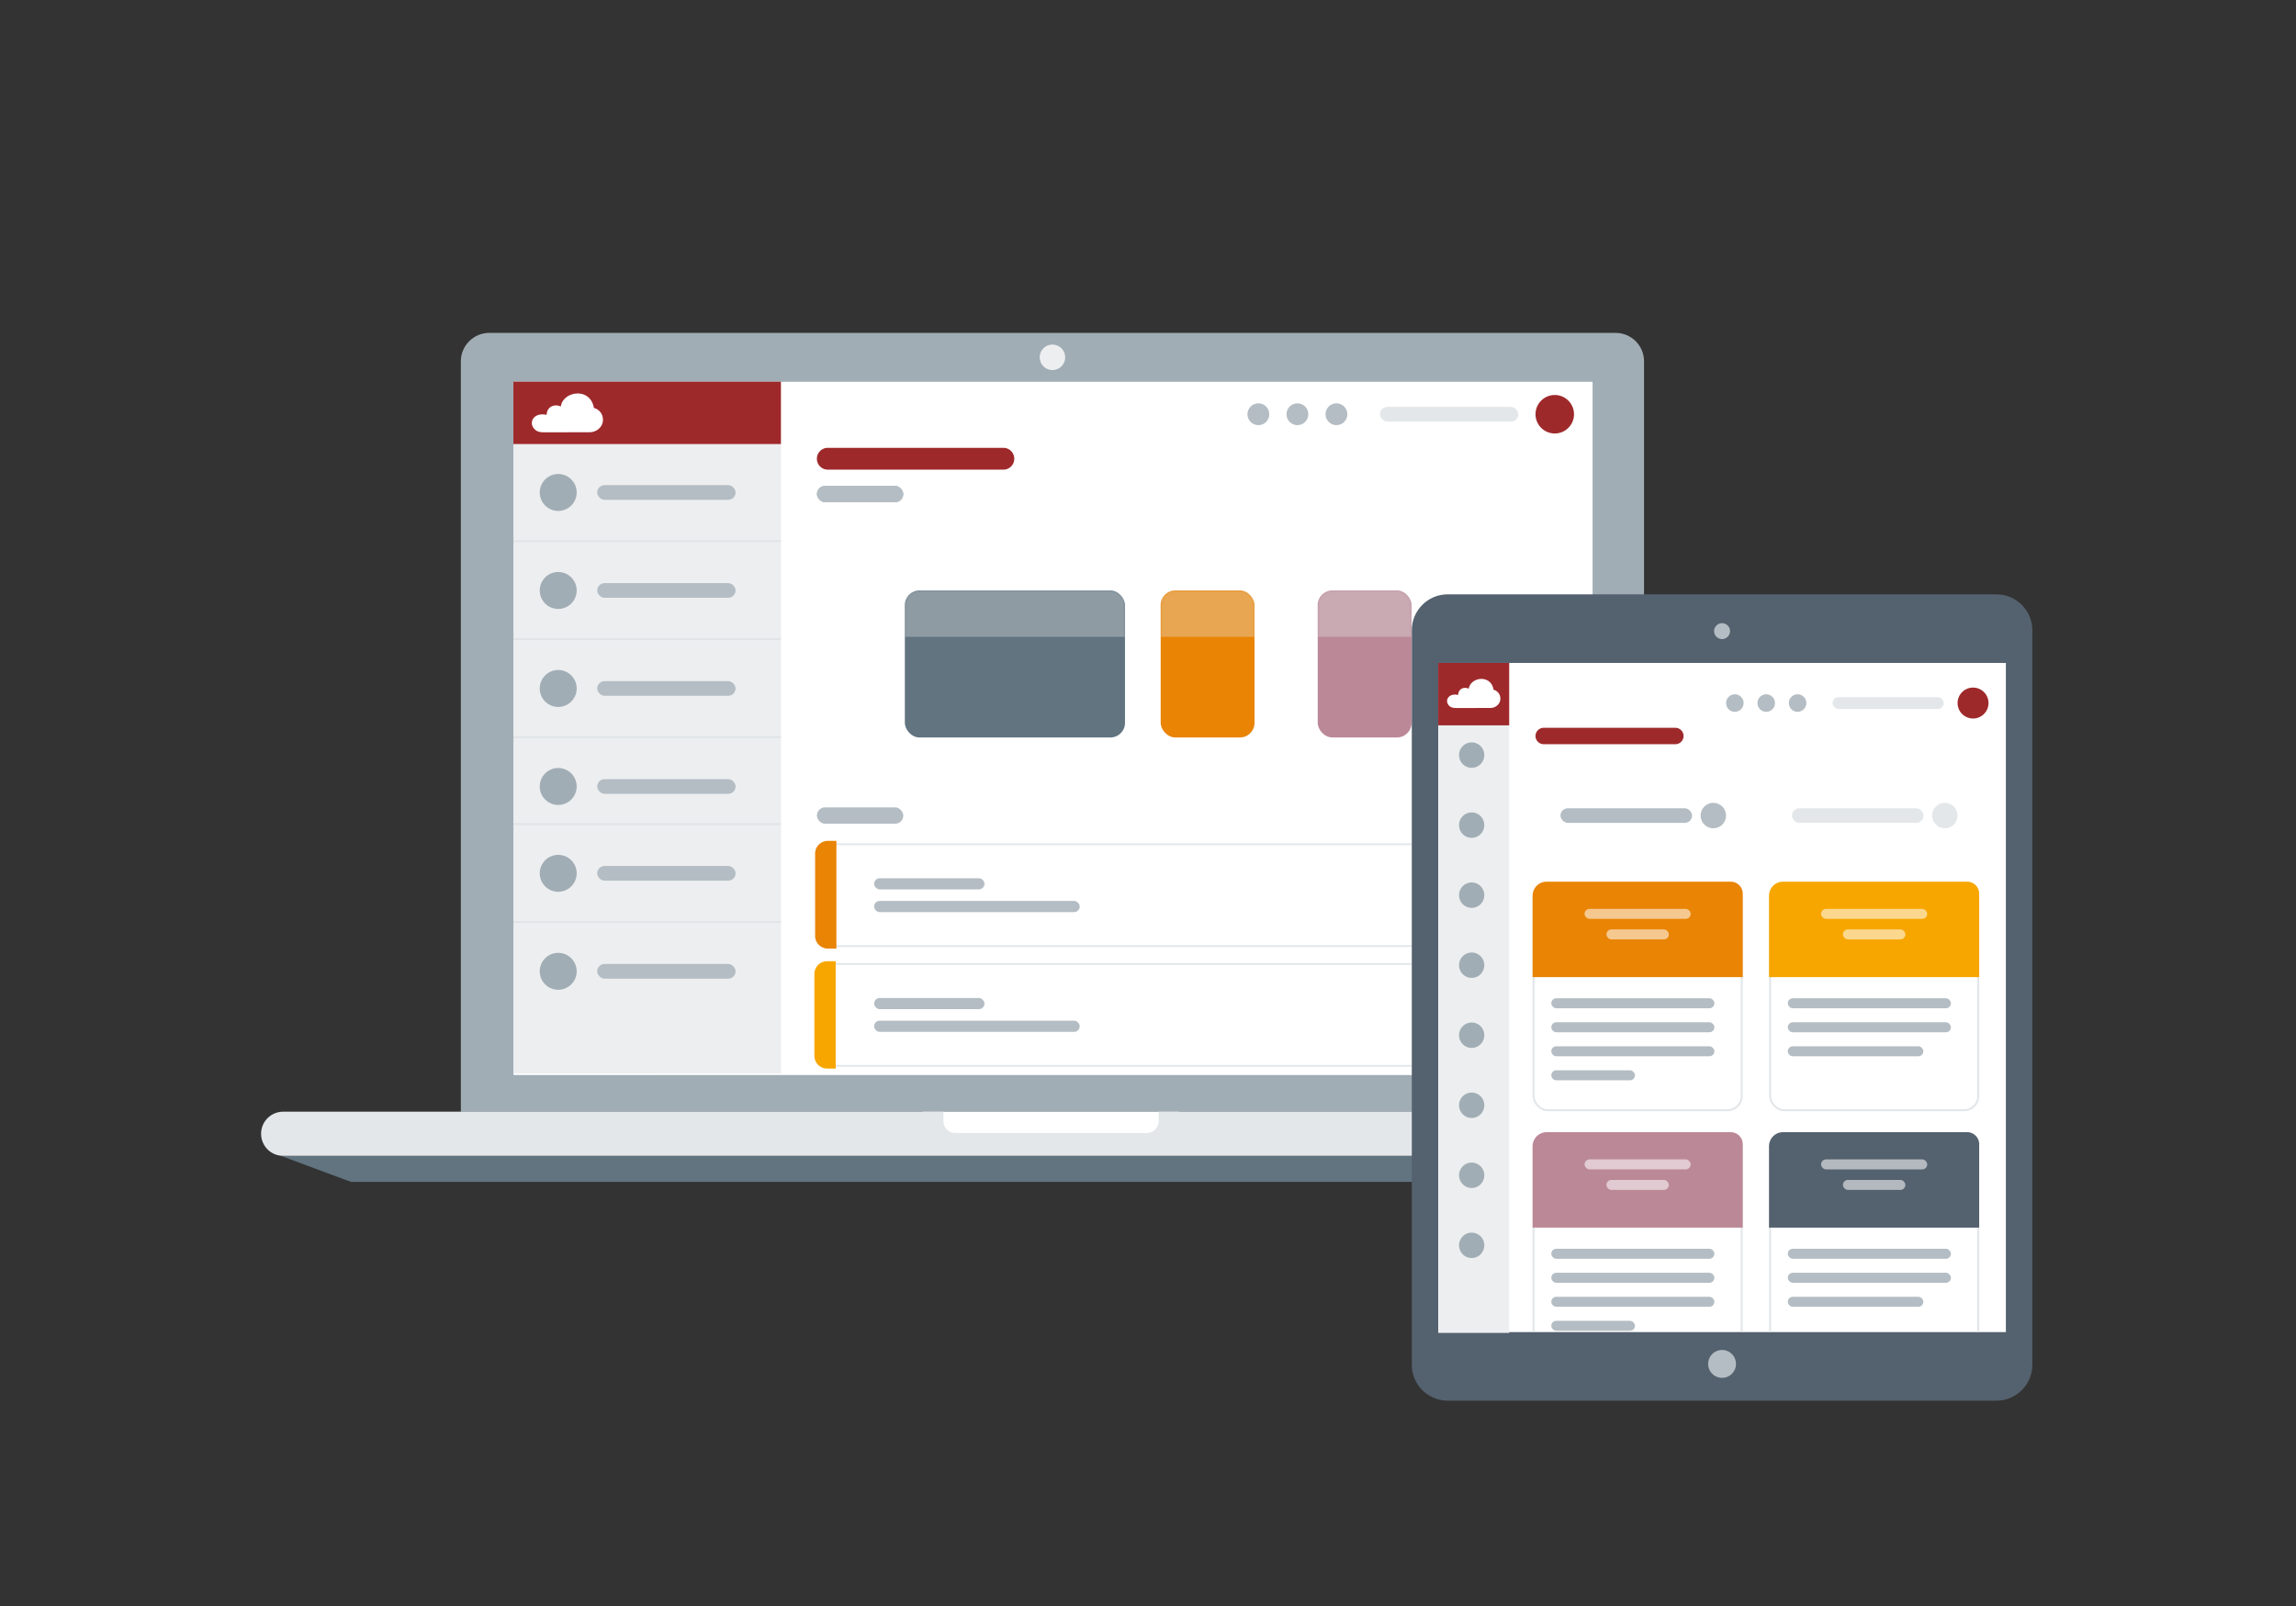 <svg width="1262" height="883" viewBox="0 0 1262 883" xmlns="http://www.w3.org/2000/svg" xmlns:xlink="http://www.w3.org/1999/xlink"><rect x="0" y="0" width="1262" height="883" fill="#333333" stroke="none"/><defs><rect id="a" x=".677" y=".494" width="121" height="80.81" rx="8"/><rect id="c" x=".289" y=".494" width="51.574" height="80.81" rx="8"/><rect id="e" x=".289" y=".494" width="51.574" height="80.81" rx="8"/></defs><g transform="translate(143.5 183)" fill="none" fill-rule="evenodd"><path d="M744.552 0H125.417c-8.586 0-15.611 7.025-15.611 15.603v412.618h650.343V15.603C760.15 7.025 753.127 0 744.552 0" fill="#A1ADB4"/><path fill="#FFF" d="M138.742 407.984h593.125V26.882H138.742z"/><path fill="#617480" d="M830.336 466.735H49.408l-38.536-14.31h858z"/><path d="M441.973 13.443c0 3.86-3.109 6.99-6.998 6.99-3.855 0-6.993-3.13-6.993-6.99 0-3.884 3.138-7.01 6.993-7.01a6.98 6.98 0 016.998 7.01" fill="#ECEEF0"/><path fill="#FFF" d="M363.763 442.456h140.803v-14.301H363.763z"/><path d="M493.4 428.154v5.197c0 3.576-2.925 6.508-6.503 6.508H381.534c-3.568 0-6.497-2.932-6.497-6.508v-5.197H12.135C5.433 428.154 0 433.587 0 440.29c0 6.702 5.433 12.135 12.135 12.135h856.737v-24.27H493.4z" fill="#E3E7E9"/><rect stroke="#E3E7E9" x="305.5" y="281.114" width="407" height="56" rx="7"/><rect stroke="#E3E7E9" x="305.5" y="346.949" width="407" height="56" rx="7"/><path d="M311.526 279.268h4.707v59.21h-4.707a7 7 0 01-7-7v-45.21a7 7 0 017-7z" fill="#E98404"/><path d="M311.126 345.434h4.707v59.016h-4.707a7 7 0 01-7-7v-45.016a7 7 0 017-7z" fill="#F7A600"/><rect fill="#B4BDC3" x="305.5" y="84.114" width="47.5" height="9" rx="4.5"/><rect fill="#B4BDC3" x="305.5" y="84.114" width="47.5" height="9" rx="4.5"/><rect fill="#B4BDC3" x="305.5" y="260.839" width="47.5" height="9" rx="4.5"/><rect fill="#B4BDC3" x="336.962" y="299.81" width="60.65" height="6.128" rx="3.064"/><rect fill="#B4BDC3" x="336.962" y="365.645" width="60.65" height="6.128" rx="3.064"/><rect fill="#B4BDC3" x="336.962" y="312.29" width="113" height="6.128" rx="3.064"/><rect fill="#B4BDC3" x="336.962" y="378.125" width="113" height="6.128" rx="3.064"/><g transform="translate(353.177 141.114)"><mask id="b" fill="#fff"><use xlink:href="#a"/></mask><use fill="#617480" opacity=".585" xlink:href="#a"/><path fill="#E3E7E9" opacity=".585" mask="url(#b)" d="M-5-7h133v33H-5z"/></g><g transform="translate(494.177 141.114)"><mask id="d" fill="#fff"><use xlink:href="#c"/></mask><use fill="#E98404" opacity=".585" xlink:href="#c"/><path fill="#E3E7E9" opacity=".585" mask="url(#d)" d="M-2.131-7h56.689v33H-2.131z"/></g><g transform="translate(580.5 141.114)"><mask id="f" fill="#fff"><use xlink:href="#e"/></mask><use fill="#BB8897" opacity=".585" xlink:href="#e"/><path fill="#E3E7E9" opacity=".585" mask="url(#f)" d="M-2.131-7h56.689v33H-2.131z"/></g><path fill="#ECEEF0" d="M138.694 61.127h147.051v346H138.694z"/><rect fill="#B4BDC3" x="184.76" y="245.325" width="76.043" height="8.059" rx="4.029"/><rect fill="#B4BDC3" x="184.76" y="293.075" width="76.043" height="8.059" rx="4.029"/><rect fill="#B4BDC3" x="184.76" y="346.949" width="76.043" height="8.059" rx="4.029"/><path fill="#B4BDC3" opacity=".196" d="M138.694 115h147.051v-1H138.694zm0 107.747h147.051v-1H138.694zm0 47.75h147.051v-1H138.694zm0 53.873h147.051v-1H138.694zm0-155.497h147.051v-1H138.694z"/><ellipse fill="#A1ADB4" cx="163.323" cy="87.735" rx="10.151" ry="10.153"/><ellipse fill="#A1ADB4" cx="163.323" cy="195.481" rx="10.151" ry="10.153"/><ellipse fill="#A1ADB4" cx="163.323" cy="141.608" rx="10.151" ry="10.153"/><ellipse fill="#A1ADB4" cx="163.323" cy="249.355" rx="10.151" ry="10.153"/><ellipse fill="#A1ADB4" cx="163.323" cy="297.105" rx="10.151" ry="10.153"/><ellipse fill="#A1ADB4" cx="163.323" cy="350.978" rx="10.151" ry="10.153"/><rect fill="#B4BDC3" x="184.76" y="83.705" width="76.043" height="8.059" rx="4.029"/><rect fill="#E3E7E9" x="615" y="40.698" width="76.043" height="8.059" rx="4.029"/><circle fill="#B4BDC3" cx="591.076" cy="44.727" r="6"/><circle fill="#B4BDC3" cx="569.62" cy="44.727" r="6"/><circle fill="#B4BDC3" cx="548.163" cy="44.727" r="6"/><rect fill="#B4BDC3" x="184.76" y="191.452" width="76.043" height="8.059" rx="4.029"/><rect fill="#B4BDC3" x="184.76" y="137.579" width="76.043" height="8.059" rx="4.029"/><g transform="translate(138.5 26.736)"><path d="M835.075 540.61c0 10.829-8.85 19.676-19.683 19.676H513.669c-10.812 0-19.669-8.847-19.669-19.675V136.685c0-10.822 8.857-19.685 19.669-19.685h301.723c10.833 0 19.683 8.863 19.683 19.685v403.926z" fill="#54616e"/><path fill="#FFF" d="M508.535 522.576h312V154.718h-312z"/><path fill="#ECEEF0" d="M508.535 189.03h39v334h-39z"/><ellipse fill="#A1ADB4" cx="526.905" cy="205.377" rx="6.956" ry="7"/><path d="M638.875 190.378a4.5 4.5 0 010 9H566.5a4.5 4.5 0 110-9h72.375zm-91.34-35.66v34.3h-39v-34.3h39zm254.955 13.546a8.5 8.5 0 110 17 8.5 8.5 0 010-17zM269.5 36.456a6 6 0 010 12H173a6 6 0 010-12h96.5zM147.245.08v34.312H.195V.079h147.05zm425.331 7.335c5.842 0 10.577 4.736 10.577 10.577s-4.735 10.576-10.577 10.576c-5.84 0-10.576-4.735-10.576-10.576s4.735-10.577 10.576-10.577z" fill="#9e292b"/><ellipse fill="#A1ADB4" cx="526.905" cy="243.877" rx="6.956" ry="7"/><ellipse fill="#A1ADB4" cx="526.905" cy="282.377" rx="6.956" ry="7"/><ellipse fill="#A1ADB4" cx="526.905" cy="320.877" rx="6.956" ry="7"/><ellipse fill="#A1ADB4" cx="526.905" cy="359.377" rx="6.956" ry="7"/><ellipse fill="#A1ADB4" cx="526.905" cy="397.877" rx="6.956" ry="7"/><ellipse fill="#A1ADB4" cx="526.905" cy="436.377" rx="6.956" ry="7"/><ellipse fill="#A1ADB4" cx="526.905" cy="474.877" rx="6.956" ry="7"/><path d="M532.645 163.506l.123.01c.205.018.411.033.614.067.268.046.534.1.796.168.49.128.952.319 1.391.558a6.026 6.026 0 011.715 1.386c.289.331.537.686.747 1.062.12.214.233.433.324.657.136.338.269.68.369 1.027.097.337.159.682.23 1.025a4.927 4.927 0 013.72 4.635l.001.007v.535l-.01.017-.002.005v.004c-.006.245-.05.484-.101.724a4.36 4.36 0 01-.416 1.145 6.656 6.656 0 01-.317.532c-.183.28-.401.536-.645.773a5.6 5.6 0 01-.775.633c-.443.296-.92.533-1.438.702-.337.11-.68.196-1.036.234l-.297.032c-.148.017-.297.03-.445.03-5.92.008-11.84.012-17.76.016-.395 0-.791.003-1.187-.001a9.074 9.074 0 01-.652-.027c-.266-.022-.53-.052-.794-.091a4.179 4.179 0 01-1.093-.321 3.615 3.615 0 01-.82-.499 4.454 4.454 0 01-.712-.714 3.824 3.824 0 01-.53-.903 2.995 2.995 0 01-.222-.854c-.006-.058-.018-.115-.028-.173v-.495c.005-.012.013-.022.013-.033l.027-.239a3.292 3.292 0 01.396-1.1c.247-.42.573-.778.982-1.077a4.291 4.291 0 011.216-.607c.28-.09.566-.159.862-.189l.36-.038c.12-.012.241-.022.362-.023.288-.004.576.018.863.037.17.011.34.038.507.063.171.025.341.057.51.085l.01-.184.012-.185c.008-.105.01-.21.031-.314a6.39 6.39 0 01.128-.554 3.54 3.54 0 01.494-1.05c.22-.317.48-.602.802-.84a3.2 3.2 0 01.635-.382 4.52 4.52 0 01.675-.241c.249-.063.508-.104.764-.121.237-.016.478.008.716.022.293.017.576.082.852.168.231.072.457.158.69.239l.011-.022a.062.062 0 00.005-.015c.034-.163.064-.327.1-.489.1-.434.265-.848.472-1.249.158-.304.347-.593.558-.869a5.72 5.72 0 01.69-.754 7.788 7.788 0 011.24-.916c.347-.204.71-.388 1.097-.521a14.89 14.89 0 011.025-.313 5.06 5.06 0 01.956-.16c.272-.018.545-.041.818-.05.123-.003.247.005.371.015z" fill="#FFF"/><path d="M668.918 137.225a4.382 4.382 0 01-4.375 4.372 4.374 4.374 0 01-4.377-4.372 4.374 4.374 0 014.377-4.37c2.4 0 4.375 1.955 4.375 4.37m3.271 402.845c0 4.22-3.42 7.655-7.642 7.655a7.66 7.66 0 01-7.66-7.655 7.65 7.65 0 017.66-7.654 7.643 7.643 0 017.642 7.654" fill="#B4BDC3"/></g><path d="M174.523 33.327l.165.014c.273.024.548.043.818.09.357.06.712.133 1.062.223a8.2 8.2 0 011.857.744 8.04 8.04 0 012.289 1.85c.384.442.715.915.995 1.416.16.286.31.578.432.878.182.45.359.905.492 1.37.13.449.212.909.308 1.366a6.573 6.573 0 014.962 6.185l.002.01v.713l-.014.023-.002.006-.001.006a5.201 5.201 0 01-.134.966 5.816 5.816 0 01-.555 1.527 8.88 8.88 0 01-.422.71 6.14 6.14 0 01-.861 1.032 7.397 7.397 0 01-1.034.844 7.774 7.774 0 01-1.92.937 6.748 6.748 0 01-1.38.312l-.397.043c-.198.022-.397.04-.595.04-7.899.01-15.796.016-23.694.02-.528 0-1.056.005-1.585 0a12.107 12.107 0 01-.87-.036c-.354-.03-.708-.07-1.059-.122a5.575 5.575 0 01-1.458-.428 4.824 4.824 0 01-1.094-.665 5.943 5.943 0 01-.95-.953 5.103 5.103 0 01-.706-1.205 3.996 3.996 0 01-.297-1.139c-.008-.078-.025-.154-.038-.232v-.66c.007-.015.017-.029.018-.044l.036-.318a1.94 1.94 0 01.026-.158c.099-.457.26-.895.502-1.309a4.744 4.744 0 011.31-1.438 5.726 5.726 0 011.623-.81c.372-.12.755-.212 1.15-.252l.48-.051a5.22 5.22 0 01.482-.031c.385-.005.77.024 1.152.05.227.015.453.05.677.083.228.034.455.076.681.115l.013-.247.015-.246c.01-.14.014-.281.042-.419.047-.247.1-.495.17-.74.142-.496.36-.967.66-1.4.292-.423.64-.803 1.07-1.12.265-.196.54-.38.847-.511.292-.125.592-.244.901-.321a5.735 5.735 0 011.02-.162c.315-.021.637.01.955.03.39.022.768.11 1.137.224.307.096.609.21.919.319l.015-.03a.083.083 0 00.006-.02c.046-.217.086-.436.135-.652a6.99 6.99 0 01.63-1.666c.21-.406.462-.791.744-1.16.276-.36.581-.697.92-1.006a10.391 10.391 0 011.655-1.222 8.136 8.136 0 011.463-.696c.45-.153.906-.296 1.368-.417.415-.11.842-.184 1.275-.213.364-.024.728-.055 1.091-.066.164-.005.33.006.496.019z" fill="#FFF"/><rect stroke="#E3E7E9" stroke-width="1.1" x="699.43" y="303.024" width="114.4" height="124.3" rx="7.7"/><path d="M699.43 549.239V447.904c0-3.957 3.447-7.165 7.7-7.165h99c4.253 0 7.7 3.208 7.7 7.165V549.24" stroke="#E3E7E9" stroke-width="1.1"/><rect stroke="#E3E7E9" stroke-width="1.1" x="829.43" y="303.024" width="114.4" height="124.3" rx="7.7"/><path d="M829.43 549.239V447.904c0-3.957 3.447-7.165 7.7-7.165h99c4.253 0 7.7 3.208 7.7 7.165V549.24" stroke="#E3E7E9" stroke-width="1.1"/><path d="M706.592 301.704H807.81a6.6 6.6 0 016.6 6.6v45.87H698.892v-44.77a7.7 7.7 0 017.7-7.7z" fill="#E98404"/><path d="M706.592 439.419H807.81a6.6 6.6 0 016.6 6.6v45.87H698.892v-44.77a7.7 7.7 0 017.7-7.7z" fill="#BB8897"/><path d="M836.547 301.704h101.218a6.6 6.6 0 016.6 6.6v45.87H828.847v-44.77a7.7 7.7 0 017.7-7.7z" fill="#F7A600"/><path d="M836.547 439.419h101.218a6.6 6.6 0 016.6 6.6v45.87H828.847v-44.77a7.7 7.7 0 017.7-7.7z" fill="#54616e"/><rect fill="#B4BDC3" x="709.165" y="365.788" width="89.65" height="5.5" rx="2.75"/><rect fill="#B4BDC3" x="709.165" y="503.503" width="89.65" height="5.5" rx="2.75"/><rect fill="#B4BDC3" x="839.165" y="365.788" width="89.65" height="5.5" rx="2.75"/><rect fill="#B4BDC3" x="839.165" y="503.503" width="89.65" height="5.5" rx="2.75"/><rect fill="#B4BDC3" x="709.165" y="378.988" width="89.65" height="5.5" rx="2.75"/><rect fill="#B4BDC3" x="709.165" y="516.703" width="89.65" height="5.5" rx="2.75"/><rect fill="#B4BDC3" x="839.165" y="378.988" width="89.65" height="5.5" rx="2.75"/><rect fill="#B4BDC3" x="839.165" y="516.703" width="89.65" height="5.5" rx="2.75"/><rect fill="#B4BDC3" x="709.165" y="392.188" width="89.65" height="5.5" rx="2.75"/><rect fill="#B4BDC3" x="709.165" y="529.903" width="89.65" height="5.5" rx="2.75"/><rect fill="#B4BDC3" x="839.165" y="392.188" width="74.5" height="5.5" rx="2.75"/><rect fill="#B4BDC3" x="839.165" y="529.903" width="74.5" height="5.5" rx="2.75"/><rect fill="#B4BDC3" x="709.165" y="405.388" width="46" height="5.5" rx="2.75"/><rect fill="#B4BDC3" x="709.165" y="543.103" width="46" height="5.5" rx="2.75"/><rect fill="#FFF" opacity=".558" x="727.459" y="316.649" width="58.342" height="5.5" rx="2.75"/><rect fill="#FFF" opacity=".558" x="727.459" y="454.363" width="58.342" height="5.5" rx="2.75"/><rect fill="#FFF" opacity=".558" x="857.459" y="316.649" width="58.342" height="5.5" rx="2.75"/><rect fill="#FFF" opacity=".558" x="857.459" y="454.363" width="58.342" height="5.5" rx="2.75"/><rect fill="#FFF" opacity=".558" x="739.47" y="327.939" width="34.32" height="5.5" rx="2.75"/><rect fill="#FFF" opacity=".558" x="739.47" y="465.654" width="34.32" height="5.5" rx="2.75"/><rect fill="#FFF" opacity=".558" x="869.47" y="327.939" width="34.32" height="5.5" rx="2.75"/><rect fill="#FFF" opacity=".558" x="869.47" y="465.654" width="34.32" height="5.5" rx="2.75"/><rect fill="#E3E7E9" x="863.776" y="200.262" width="61.114" height="6.477" rx="3.238"/><circle fill="#B4BDC3" cx="844.549" cy="203.5" r="4.822"/><circle fill="#B4BDC3" cx="827.305" cy="203.5" r="4.822"/><circle fill="#B4BDC3" cx="810.061" cy="203.5" r="4.822"/><circle fill="#B4BDC3" cx="798.239" cy="265.355" r="7"/><circle fill="#E3E7E9" cx="925.49" cy="265.355" r="7"/><rect fill="#B4BDC3" x="714.22" y="261.355" width="72.333" height="8" rx="4"/><rect fill="#E3E7E9" x="841.47" y="261.355" width="72.333" height="8" rx="4"/></g></svg>